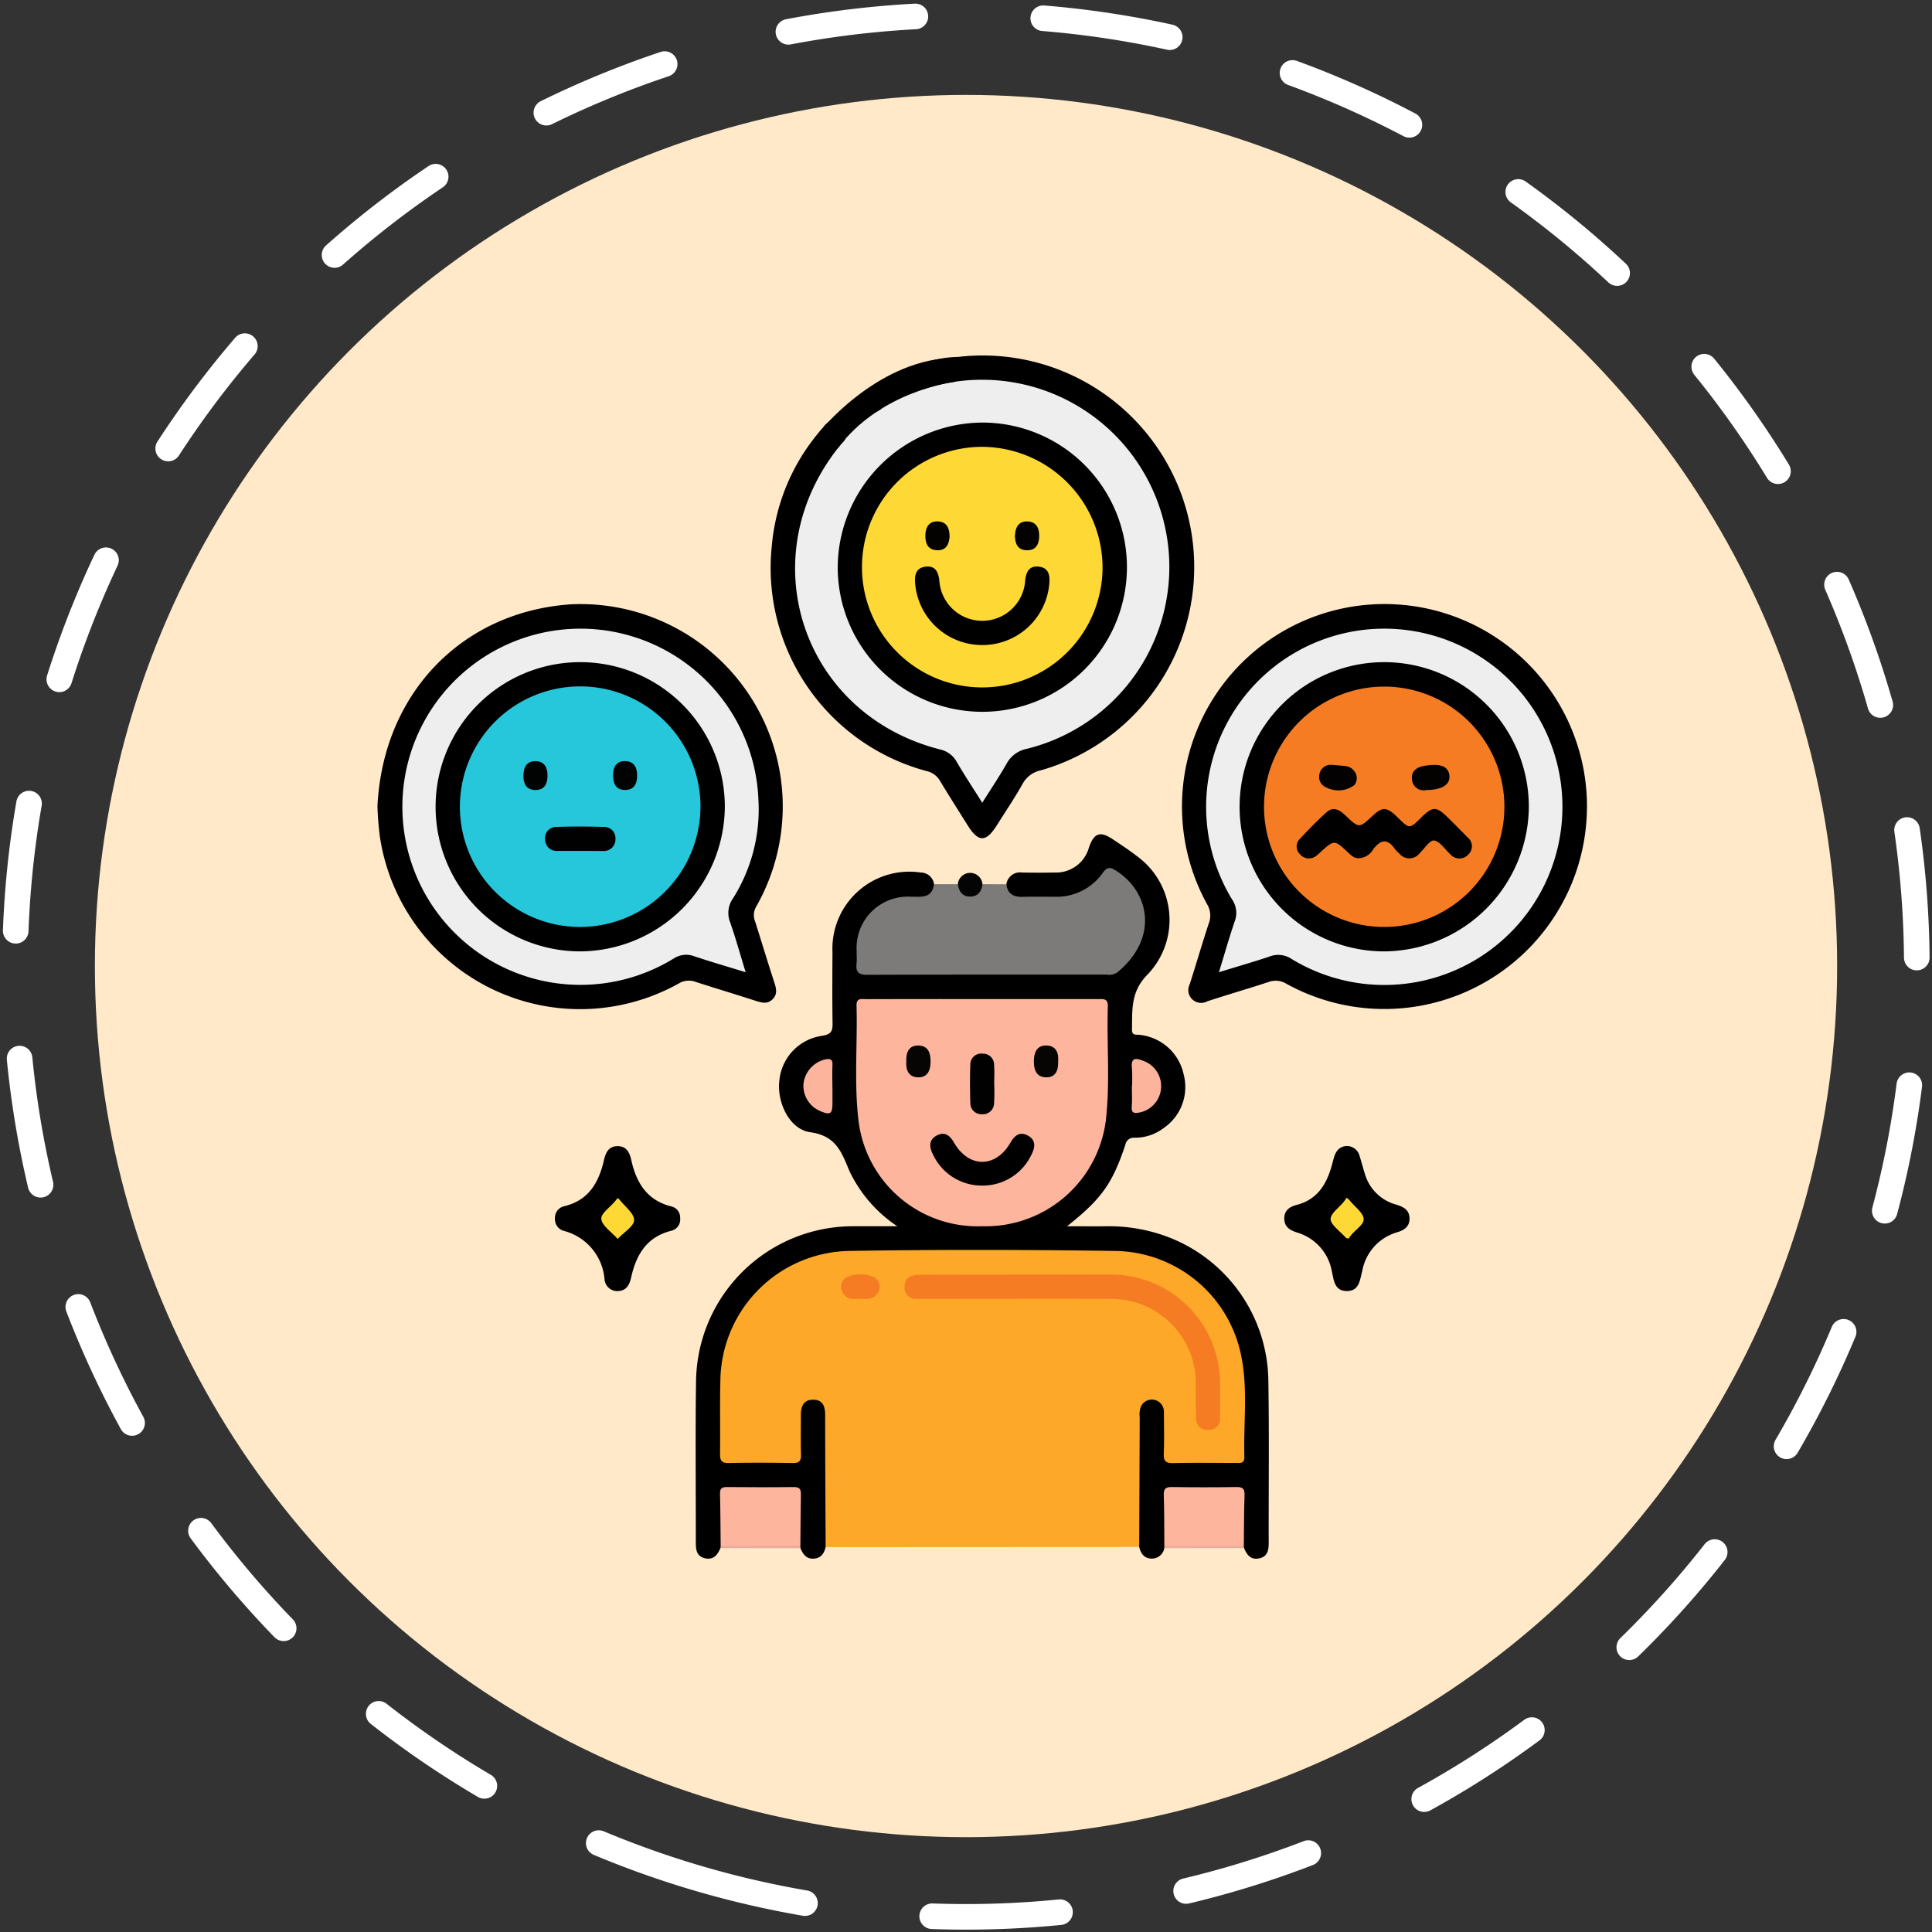 <svg xmlns="http://www.w3.org/2000/svg" width="150.964" height="150.968" viewBox="0 0 150.964 150.968">
  <rect x="0" y="0" width="150.964" height="150.968" fill="#333333" stroke="none"/>
  <g id="Grupo_167083" data-name="Grupo 167083" transform="translate(-1191.95 -6343.163)">
    <g id="Grupo_165793" data-name="Grupo 165793" transform="translate(-3005.486 1960.731)">
      <g id="Grupo_165790" data-name="Grupo 165790">
        <circle id="Elipse_6877" data-name="Elipse 6877" cx="68.069" cy="68.069" r="68.069" transform="translate(4204.85 4389.848)" fill="#ffe9c9"/>
      </g>
      <path id="Trazado_191622" data-name="Trazado 191622" d="M4253.678,4529.679a74.3,74.3,0,1,1,91-52.521,74.3,74.3,0,0,1-91,52.521Z" fill="none" stroke="#fff" stroke-linecap="round" stroke-width="2" stroke-dasharray="10.001 10"/>
      <g id="Grupo_165792" data-name="Grupo 165792">
        <g id="Grupo_165791" data-name="Grupo 165791">
          <path id="Trazado_232051" data-name="Trazado 232051" d="M4286.452,4503.309l-24.5.012c-.459-.345-.338-.854-.341-1.308-.016-2.776.009-5.552-.021-8.328-.006-.537.249-1.421-.655-1.389-.827.029-.612.882-.643,1.441-.041.723-.01,1.45-.016,2.176s-.321,1.124-1.076,1.134q-2.317.033-4.637,0a.982.982,0,0,1-1.086-1.125,52.962,52.962,0,0,1,.054-6.62,10.807,10.807,0,0,1,10.772-9.466c6.593-.007,13.186-.023,19.779,0a10.726,10.726,0,0,1,10.717,9,47.051,47.051,0,0,1,.087,7.277.873.873,0,0,1-.972.926q-2.413.062-4.825,0c-.663-.017-.952-.393-.973-1.03-.025-.82,0-1.64-.015-2.46a3.093,3.093,0,0,0-.084-.845.571.571,0,0,0-.633-.451.557.557,0,0,0-.525.465,4.091,4.091,0,0,0-.077,1.035c0,2.744.006,5.489-.007,8.233C4286.769,4502.442,4286.875,4502.945,4286.452,4503.309Z" fill="#fda829"/>
          <path id="Trazado_232052" data-name="Trazado 232052" d="M4286.452,4503.309q.019-5.06.041-10.12a1.731,1.731,0,0,1,.125-.924.947.947,0,0,1,1.764.535c.005,1.073.035,2.147-.01,3.217-.025.591.169.753.748.739,1.608-.037,3.217-.011,4.826-.015.331,0,.739.1.723-.463-.073-2.519.26-5.06-.183-7.555a10.186,10.186,0,0,0-9.9-8.544c-6.937-.1-13.879-.116-20.816,0a10.254,10.254,0,0,0-10.045,10.156c-.049,1.892,0,3.785-.025,5.677-.005.487.073.751.661.739,1.671-.035,3.343-.028,5.014,0,.5.008.664-.153.65-.647-.029-1.04-.009-2.081-.008-3.122,0-.635.189-1.162.924-1.177.795-.017.971.52.972,1.206,0,3.437.023,6.873.037,10.309-.114.484-.35.853-.9.9-.6.051-.873-.337-1.068-.82a1.4,1.4,0,0,1-.181-.286,18.069,18.069,0,0,1-.091-3.205c-.009-.676-.26-.972-.952-.959q-1.892.034-3.783,0c-.693-.013-.941.287-.951.961a17.363,17.363,0,0,1-.1,3.205,1.424,1.424,0,0,1-.192.279c-.229.528-.544.947-1.2.8-.676-.151-.727-.681-.726-1.25.007-4.191-.041-8.382.018-12.572a12.266,12.266,0,0,1,12.3-12.123c1.062-.008,2.124,0,3.426,0a10.651,10.651,0,0,1-3.754-4.348c-.607-1.464-1.046-2.723-3.05-3-1.618-.223-2.588-2.31-2.42-3.943a3.9,3.9,0,0,1,3.336-3.589c.8-.116.838-.442.829-1.067-.029-1.827-.016-3.655-.006-5.483a6.011,6.011,0,0,1,6.9-6.209,1.048,1.048,0,0,1,1.036.912c.229.768-.277,1.01-.861,1.163a7.485,7.485,0,0,1-1.32.084,4.066,4.066,0,0,0-3.595,4.949.609.609,0,0,0,.575.524,8.366,8.366,0,0,0,.945.025c5.583,0,11.168-.058,16.749.034,1.79.029,2.5-.685,3.323-2.263a4.088,4.088,0,0,0-1.388-5.053.786.786,0,0,0-1.227.08,5.04,5.04,0,0,1-4.235,1.693c-.756-.038-1.517.045-2.27-.043-.836-.1-1.08-.4-1.046-1.192a1.079,1.079,0,0,1,1.228-.914c.851.016,1.7.018,2.553,0a2.663,2.663,0,0,0,2.678-1.973c.392-1.109.865-1.284,1.824-.648.655.435,1.315.867,1.934,1.351a6.152,6.152,0,0,1,.818,9.237c-1.331,1.344-1.189,2.754-1.219,4.288-.011.534.368.383.642.435a3.928,3.928,0,0,1,3.4,3.1,3.873,3.873,0,0,1-1.549,4.164,3.7,3.7,0,0,1-2.288.769.663.663,0,0,0-.722.553c-1.019,3.044-1.849,4.21-4.554,6.365,1.143,0,2.093.009,3.042,0a13.074,13.074,0,0,1,4.544.728,12.177,12.177,0,0,1,8.14,11.2c.071,4.255.019,8.512.028,12.767,0,.569-.05,1.1-.726,1.251s-.977-.268-1.2-.8a1.452,1.452,0,0,1-.189-.28,17.055,17.055,0,0,1-.1-3.2c-.009-.672-.253-.975-.948-.962-1.292.024-2.585.011-3.877,0-.6,0-.838.267-.855.856a23.3,23.3,0,0,1-.087,3.3,1.421,1.421,0,0,1-.173.291.986.986,0,0,1-.973.817C4286.839,4504.219,4286.583,4503.827,4286.452,4503.309Z"/>
          <path id="Trazado_232053" data-name="Trazado 232053" d="M4263.358,4415.406c.461-.4,1.071-.62,1.383-1.19,1.348.216,1.359.209,1.654-1.087a1.9,1.9,0,0,0,1.722-1.529c.693,1.175.688,1.157,2.08.8a14.88,14.88,0,0,1,8.1,28.634,3.651,3.651,0,0,0-2.377,1.823,18.77,18.77,0,0,1-1.16,1.839c-.479.68-.684.673-1.172-.025-.506-.724-.951-1.487-1.413-2.239a2.9,2.9,0,0,0-1.769-1.3c-6.1-1.821-9.836-5.876-10.892-12.153a13.946,13.946,0,0,1,2.939-11.376A3.29,3.29,0,0,0,4263.358,4415.406Z" fill="#eee"/>
          <path id="Trazado_232054" data-name="Trazado 232054" d="M4226.93,4445.41c.452-8.9,6.713-15.225,15.185-15.761a15.81,15.81,0,0,1,14.4,23.641,1.307,1.307,0,0,0-.071,1.153c.5,1.589.983,3.182,1.5,4.766.155.477.256.913-.147,1.311s-.856.261-1.32.112c-1.556-.5-3.12-.973-4.675-1.473a1.523,1.523,0,0,0-1.32.115,15.817,15.817,0,0,1-23.364-11.474A23.865,23.865,0,0,1,4226.93,4445.41Z"/>
          <path id="Trazado_232055" data-name="Trazado 232055" d="M4321.439,4445.494a15.833,15.833,0,0,1-23.5,13.8,1.606,1.606,0,0,0-1.408-.119c-1.583.517-3.183.982-4.765,1.5a1,1,0,0,1-1.368-1.333c.512-1.585.97-3.187,1.494-4.768a1.69,1.69,0,0,0-.14-1.494,15.824,15.824,0,1,1,29.69-7.584Z"/>
          <path id="Trazado_232056" data-name="Trazado 232056" d="M4263.358,4415.406a1.2,1.2,0,0,1-.157,1.681c-7.21,8.681-3.211,21.121,7.681,23.905a1.956,1.956,0,0,1,1.307.965c.613,1.05,1.285,2.065,2,3.2.677-1.077,1.322-2.034,1.892-3.034a2.3,2.3,0,0,1,1.587-1.179,14.631,14.631,0,1,0-7.961-28.14c-1.233.38-1.65.054-1.59-1.205a7.792,7.792,0,0,1,4.17-1.276,16.526,16.526,0,0,1,6.485,32.3,2.123,2.123,0,0,0-1.431,1.056c-.615,1.1-1.323,2.14-1.991,3.207-.861,1.375-1.452,1.387-2.3.04-.718-1.146-1.444-2.288-2.145-3.445a1.6,1.6,0,0,0-.983-.776,16.435,16.435,0,0,1-12.178-17.624,15.979,15.979,0,0,1,4.037-9.277A1.187,1.187,0,0,1,4263.358,4415.406Z"/>
          <path id="Trazado_232057" data-name="Trazado 232057" d="M4276.068,4451.526c.1.734.545,1,1.249.984.851-.022,1.7-.007,2.552-.008a4.392,4.392,0,0,0,3.735-1.866c.356-.49.581-.46,1.046-.165,2.6,1.644,3.367,5.265.073,7.956a1.152,1.152,0,0,1-.812.161c-6.238,0-12.476-.008-18.714.016-.677,0-.9-.22-.832-.866.038-.343,0-.693.007-1.039a4.005,4.005,0,0,1,4.233-4.2c.775-.006,1.656.175,1.813-.979h1.863c.941.911.98.911,1.924,0Z" fill="#7c7b7a"/>
          <path id="Trazado_232058" data-name="Trazado 232058" d="M4302.623,4471.981a1.03,1.03,0,0,1,1.056.8c.145.447.256.906.4,1.352a3.5,3.5,0,0,0,2.431,2.42c.568.167,1.08.412,1.065,1.128-.013.663-.5.906-1.03,1.057a3.851,3.851,0,0,0-2.666,3.023c-.189.671-.215,1.556-1.207,1.552s-1.016-.9-1.173-1.569a3.858,3.858,0,0,0-2.7-3c-.518-.171-1-.4-1.011-1.079s.442-.946.983-1.088c1.78-.468,2.433-1.855,2.827-3.442C4301.747,4472.546,4301.943,4472.052,4302.623,4471.981Z"/>
          <path id="Trazado_232059" data-name="Trazado 232059" d="M4250.582,4477.611a.909.909,0,0,1-.7.994c-1.907.476-2.734,1.868-3.126,3.634-.125.568-.362,1.039-1,1.074a1,1,0,0,1-1.086-.958,4.262,4.262,0,0,0-3.14-3.734.947.947,0,0,1-.731-.981.931.931,0,0,1,.751-.962c1.878-.459,2.676-1.845,3.071-3.568.138-.6.355-1.109,1.06-1.119s.949.486,1.083,1.09c.393,1.768,1.231,3.152,3.137,3.621A.888.888,0,0,1,4250.582,4477.611Z"/>
          <path id="Trazado_232060" data-name="Trazado 232060" d="M4274.205,4451.524c-.071.543-.323.94-.914.963-.641.025-.923-.378-1.01-.961a.965.965,0,0,1,1.924,0Z" fill="#040404"/>
          <path id="Trazado_232061" data-name="Trazado 232061" d="M4266.4,4413.129c.2.5.268.988-.24,1.348-.547.387-1,.141-1.414-.261-.085-.5-.132-.979.4-1.294C4265.62,4412.635,4266.009,4412.861,4266.4,4413.129Z" fill="#080808"/>
          <path id="Trazado_232062" data-name="Trazado 232062" d="M4253.738,4503.4l.01-.185a13.311,13.311,0,0,1,6.229,0l.008.191Z" fill="#ebac9e"/>
          <path id="Trazado_232063" data-name="Trazado 232063" d="M4294.628,4503.211l.01.186-6.228.008.006-.2A13.3,13.3,0,0,1,4294.628,4503.211Z" fill="#ecad9f"/>
          <path id="Trazado_232064" data-name="Trazado 232064" d="M4277.011,4482.029c2.333,0,4.666-.008,7,0a8.513,8.513,0,0,1,8.754,8.694c.008.819,0,1.639,0,2.459a.86.86,0,0,1-.905.978.872.872,0,0,1-.964-.934c-.045-.849-.013-1.7-.022-2.553a6.6,6.6,0,0,0-6.759-6.749c-4.76-.016-9.521,0-14.281,0-.253,0-.5,0-.757,0a.862.862,0,0,1-.959-.926c-.01-.637.39-.9.952-.949.47-.038.945-.013,1.418-.013Z" fill="#f57c22"/>
          <path id="Trazado_232065" data-name="Trazado 232065" d="M4264.624,4483.922c-.407-.022-.926.116-1.247-.353a.907.907,0,0,1,.106-1.276,2.535,2.535,0,0,1,2.334-.015.86.86,0,0,1,.149,1.258C4265.64,4484,4265.145,4483.919,4264.624,4483.922Z" fill="#f57c22"/>
          <path id="Trazado_232066" data-name="Trazado 232066" d="M4274.22,4460.5h8.98c.406,0,.826-.089.8.579-.089,2.959.184,5.927-.153,8.877a9.467,9.467,0,0,1-9.672,8.292,9.367,9.367,0,0,1-9.658-8.272c-.353-2.979-.07-5.98-.153-8.97-.018-.635.425-.5.776-.5Q4269.682,4460.491,4274.22,4460.5Z" fill="#feb59e"/>
          <path id="Trazado_232067" data-name="Trazado 232067" d="M4259.977,4503.21h-6.229c-.015-1.355-.017-2.71-.052-4.064-.012-.437.178-.522.562-.518,1.735.014,3.47.022,5.2,0,.488-.007.569.2.56.616C4259.991,4500.563,4259.989,4501.887,4259.977,4503.21Z" fill="#feb59e"/>
          <path id="Trazado_232068" data-name="Trazado 232068" d="M4294.628,4503.211l-6.212,0c-.011-1.322,0-2.644-.043-3.965-.017-.519.176-.626.65-.619q2.5.037,5.007,0c.475-.007.672.1.653.622C4294.637,4500.568,4294.643,4501.89,4294.628,4503.211Z" fill="#feb59e"/>
          <path id="Trazado_232069" data-name="Trazado 232069" d="M4285.892,4467.291a13.442,13.442,0,0,0-.009-1.41c-.088-.841.323-.779.887-.557a2.1,2.1,0,0,1-.283,4.036c-.414.084-.66.063-.618-.471s.01-1.065.01-1.6Z" fill="#fdb49d"/>
          <path id="Trazado_232070" data-name="Trazado 232070" d="M4262.483,4467.345c0,.408,0,.815,0,1.222.01.921-.157,1.033-1,.663a2.142,2.142,0,0,1-1.264-2.115,2.213,2.213,0,0,1,1.7-1.9c.386-.081.59-.018.566.441-.029.563-.007,1.128-.007,1.691Z" fill="#fdb49d"/>
          <path id="Trazado_232071" data-name="Trazado 232071" d="M4274.194,4415.451a11.3,11.3,0,1,1-11.3,11.314A11.366,11.366,0,0,1,4274.194,4415.451Z"/>
          <path id="Trazado_232072" data-name="Trazado 232072" d="M4255.7,4458.4c-1.45-.446-2.746-.82-4.024-1.25a1.775,1.775,0,0,0-1.6.18,13.916,13.916,0,1,1,6.624-12.362,13.014,13.014,0,0,1-1.985,7.655,1.968,1.968,0,0,0-.232,1.861C4254.918,4455.717,4255.264,4456.988,4255.7,4458.4Z" fill="#eee"/>
          <path id="Trazado_232073" data-name="Trazado 232073" d="M4292.683,4458.4c.431-1.407.8-2.7,1.227-3.963a1.846,1.846,0,0,0-.178-1.688,13.921,13.921,0,1,1,4.615,4.608,1.854,1.854,0,0,0-1.689-.19C4295.39,4457.594,4294.1,4457.961,4292.683,4458.4Z" fill="#eee"/>
          <path id="Trazado_232074" data-name="Trazado 232074" d="M4302.653,4476.018a1.972,1.972,0,0,1,.227.19c.4.509,1.145,1.044,1.111,1.523-.037.5-.866.907-1.161,1.481-.116-.025-.19-.018-.219-.05-.438-.508-1.262-1.074-1.2-1.52C4301.48,4477.107,4302.305,4476.672,4302.653,4476.018Z" fill="#fed935"/>
          <path id="Trazado_232075" data-name="Trazado 232075" d="M4245.7,4479.242c-.47-.543-1.274-1.069-1.279-1.6,0-.467.852-.975,1.233-1.548.012-.018.044-.025.067-.037a1.016,1.016,0,0,1,.136.127c.409.528,1.131,1.059,1.127,1.586C4246.98,4478.245,4246.188,4478.718,4245.7,4479.242Z" fill="#fed935"/>
          <path id="Trazado_232076" data-name="Trazado 232076" d="M4274.2,4475.072a4.21,4.21,0,0,1-3.865-2.434c-.287-.566-.348-1.127.285-1.473s1.042-.009,1.37.561c1.144,1.983,3.24,1.988,4.389.009.328-.565.729-.913,1.367-.574s.587.9.3,1.467A4.211,4.211,0,0,1,4274.2,4475.072Z" fill="#010000"/>
          <path id="Trazado_232077" data-name="Trazado 232077" d="M4275.123,4467.144a14.686,14.686,0,0,1-.011,1.5.874.874,0,0,1-.943.853.864.864,0,0,1-.911-.885c-.035-1-.04-2.006,0-3.007a.838.838,0,0,1,.94-.841.86.86,0,0,1,.915.874c.041.5.009,1,.009,1.5Z" fill="#010101"/>
          <path id="Trazado_232078" data-name="Trazado 232078" d="M4280.117,4465.339c.036.75-.209,1.3-.964,1.275s-.938-.609-.933-1.276.239-1.237.991-1.214S4280.172,4464.719,4280.117,4465.339Z" fill="#070504"/>
          <path id="Trazado_232079" data-name="Trazado 232079" d="M4268.252,4465.355c-.028-.723.221-1.26.982-1.228s.923.63.917,1.287c-.007.683-.258,1.233-1.007,1.2S4268.206,4465.994,4268.252,4465.355Z" fill="#070504"/>
          <path id="Trazado_232080" data-name="Trazado 232080" d="M4283.589,4426.739a9.4,9.4,0,1,1-9.409-9.392A9.462,9.462,0,0,1,4283.589,4426.739Z" fill="#fed935"/>
          <path id="Trazado_232081" data-name="Trazado 232081" d="M4242.781,4456.772a11.3,11.3,0,1,1,11.292-11.329A11.374,11.374,0,0,1,4242.781,4456.772Z"/>
          <path id="Trazado_232082" data-name="Trazado 232082" d="M4305.608,4456.772a11.3,11.3,0,1,1,11.289-11.329A11.378,11.378,0,0,1,4305.608,4456.772Z"/>
          <path id="Trazado_232083" data-name="Trazado 232083" d="M4274.18,4432.835a5.247,5.247,0,0,1-5.237-4.833c-.053-.617.054-1.184.781-1.287.767-.108,1.019.357,1.11,1.066a3.36,3.36,0,0,0,6.709-.015c.087-.66.31-1.122,1.03-1.06.789.068.917.651.857,1.312A5.241,5.241,0,0,1,4274.18,4432.835Z"/>
          <path id="Trazado_232084" data-name="Trazado 232084" d="M4276.738,4424.323c.028-.686.284-1.181,1-1.147s.921.569.9,1.2c-.021.6-.267,1.058-.944,1.056C4276.945,4425.429,4276.765,4424.907,4276.738,4424.323Z" fill="#030200"/>
          <path id="Trazado_232085" data-name="Trazado 232085" d="M4271.637,4424.36c-.046.643-.3,1.12-1.028,1.066s-.885-.609-.865-1.222.317-1.058.972-1.03C4271.429,4423.2,4271.636,4423.725,4271.637,4424.36Z" fill="#030200"/>
          <path id="Trazado_232086" data-name="Trazado 232086" d="M4242.99,4454.863a9.4,9.4,0,1,1,9.179-9.606A9.437,9.437,0,0,1,4242.99,4454.863Z" fill="#26c7db"/>
          <path id="Trazado_232087" data-name="Trazado 232087" d="M4314.982,4445.148a9.391,9.391,0,1,1-18.771.65,9.391,9.391,0,0,1,18.771-.65Z" fill="#f57c22"/>
          <path id="Trazado_232088" data-name="Trazado 232088" d="M4242.734,4448.919c-.564,0-1.129,0-1.693,0a.9.9,0,0,1-1.013-.883.874.874,0,0,1,.906-.989c1.221-.04,2.445-.037,3.667,0a.883.883,0,0,1,.924.978.9.9,0,0,1-1,.9Z" fill="#010102"/>
          <path id="Trazado_232089" data-name="Trazado 232089" d="M4238.334,4443.1c0-.694.229-1.2.95-1.191s.945.531.935,1.164c-.01.593-.231,1.073-.91,1.09C4238.576,4444.176,4238.348,4443.69,4238.334,4443.1Z" fill="#010202"/>
          <path id="Trazado_232090" data-name="Trazado 232090" d="M4245.338,4442.946c.019-.609.285-1.08,1-1.04.664.036.886.527.883,1.122,0,.635-.233,1.145-.964,1.131S4245.335,4443.627,4245.338,4442.946Z" fill="#010202"/>
          <path id="Trazado_232091" data-name="Trazado 232091" d="M4303.64,4449.488c-.364.039-.611-.2-.867-.445-1.079-1.011-1.081-1.008-2.207.019a2.045,2.045,0,0,1-.284.247.91.91,0,0,1-1.275-.136.835.835,0,0,1,.005-1.2c.667-.711,1.346-1.415,2.071-2.066.543-.489,1.032-.187,1.484.243,1.07,1.017,1.076,1.01,2.13.02.736-.692,1.085-.688,1.841.025.046.043.089.089.134.133.9.887.9.887,1.8,0,.911-.9,1.191-.908,2.1-.013q.773.764,1.53,1.542a.88.88,0,0,1,.071,1.34.933.933,0,0,1-1.423-.028c-.421-.374-.8-1-1.257-1.06-.333-.044-.769.647-1.15,1.019a1,1,0,0,1-1.571-.011,2.29,2.29,0,0,1-.333-.334c-.576-.838-1.111-.768-1.7.008A1.357,1.357,0,0,1,4303.64,4449.488Z"/>
          <path id="Trazado_232092" data-name="Trazado 232092" d="M4301.924,4442.233c.218.019.439.027.656.061a.975.975,0,0,1,.646.351.884.884,0,0,1,.044,1.129,2.072,2.072,0,0,1-2.2.187.877.877,0,0,1-.544-.993.9.9,0,0,1,1.021-.767C4301.674,4442.205,4301.8,4442.222,4301.924,4442.233Z" fill="#030101"/>
          <path id="Trazado_232093" data-name="Trazado 232093" d="M4308.9,4444.163a.919.919,0,0,1-1.138-.849c-.057-.632.372-.944.98-1.042,1.224-.2,1.848.027,1.945.722C4310.79,4443.725,4310.133,4444.155,4308.9,4444.163Z" fill="#040101"/>
        </g>
        <path id="Trazado_232094" data-name="Trazado 232094" d="M4261.43,4416.226s4.339-5.5,10.207-5.824l.4,1.87s-5.778.654-9.147,5.2Z"/>
      </g>
    </g>
  </g>
</svg>
